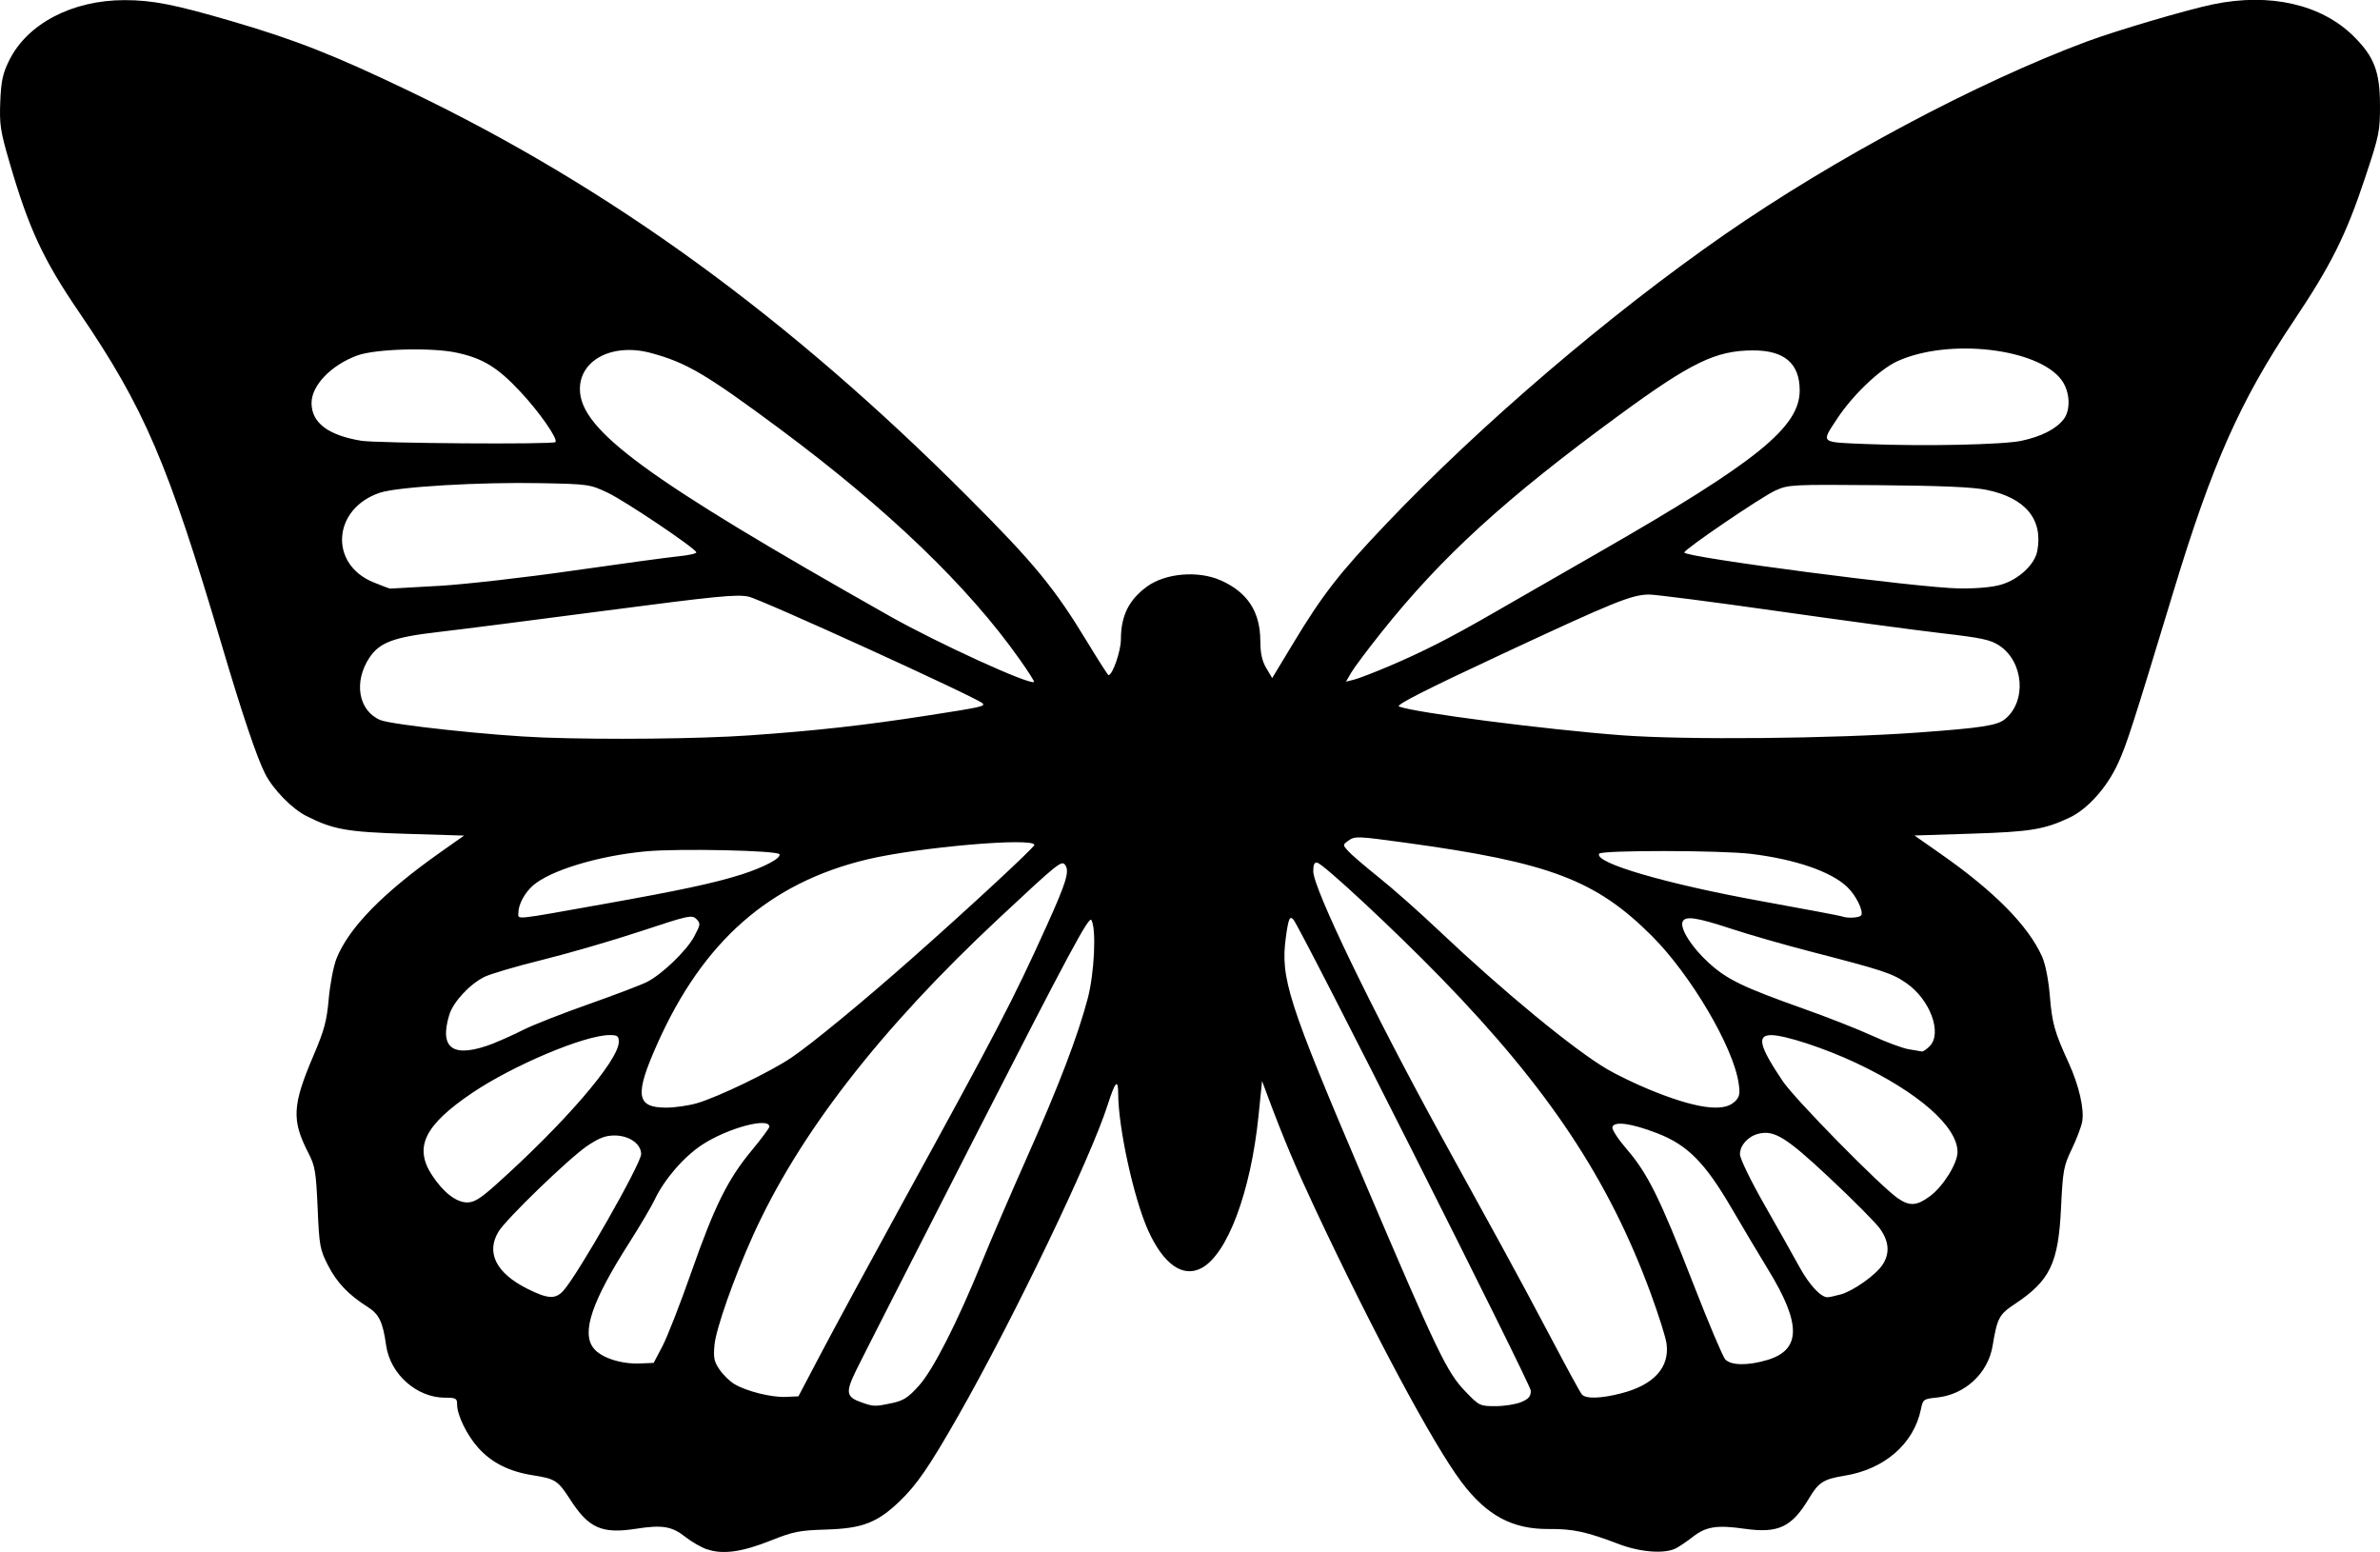 <?xml version="1.0" encoding="UTF-8" standalone="no"?>
<!-- Created with Inkscape (http://www.inkscape.org/) -->

<svg
   width="53.551mm"
   height="34.918mm"
   viewBox="0 0 53.551 34.918"
   version="1.1"
   id="svg1"
   xml:space="preserve"
   xmlns="http://www.w3.org/2000/svg"
   xmlns:svg="http://www.w3.org/2000/svg"><defs
     id="defs1" /><g
     id="layer1"
     transform="translate(-110.42,-57.333)"><path
       style="fill:#000000;stroke-width:1.166"
       d="m 126.332,92.191 c -0.132,-0.046 -0.348,-0.169 -0.48,-0.274 -0.314,-0.249 -0.524,-0.284 -1.125,-0.191 -0.765,0.119 -1.062,-0.013 -1.477,-0.658 -0.275,-0.427 -0.337,-0.467 -0.83,-0.544 -0.537,-0.083 -0.934,-0.281 -1.237,-0.617 -0.256,-0.284 -0.478,-0.737 -0.478,-0.978 0,-0.137 -0.026,-0.152 -0.27,-0.152 -0.639,0 -1.235,-0.529 -1.327,-1.178 -0.074,-0.526 -0.158,-0.701 -0.413,-0.862 -0.433,-0.274 -0.694,-0.547 -0.893,-0.935 -0.184,-0.359 -0.198,-0.436 -0.235,-1.292 -0.036,-0.817 -0.057,-0.943 -0.205,-1.232 -0.385,-0.747 -0.367,-1.079 0.116,-2.209 0.239,-0.56 0.295,-0.767 0.339,-1.266 0.029,-0.328 0.107,-0.733 0.173,-0.901 0.275,-0.694 1.045,-1.482 2.339,-2.395 l 0.533,-0.376 -1.286,-0.039 c -1.351,-0.041 -1.658,-0.096 -2.262,-0.401 -0.327,-0.166 -0.748,-0.596 -0.929,-0.952 -0.187,-0.366 -0.52,-1.356 -0.982,-2.918 -1.202,-4.064 -1.74,-5.318 -3.196,-7.453 -0.821,-1.203 -1.141,-1.893 -1.582,-3.413 -0.197,-0.677 -0.219,-0.827 -0.199,-1.332 0.019,-0.464 0.055,-0.634 0.197,-0.923 0.407,-0.832 1.42,-1.364 2.599,-1.364 0.628,0 1.126,0.098 2.406,0.472 1.451,0.424 2.329,0.771 4.042,1.594 4.503,2.165 8.505,5.078 12.551,9.132 1.473,1.476 1.926,2.028 2.656,3.23 0.253,0.417 0.471,0.758 0.485,0.758 0.091,0 0.279,-0.543 0.279,-0.804 0,-0.527 0.176,-0.886 0.58,-1.184 0.416,-0.307 1.153,-0.371 1.665,-0.145 0.602,0.266 0.889,0.704 0.892,1.36 0.001,0.281 0.038,0.451 0.134,0.614 l 0.133,0.225 0.475,-0.786 c 0.658,-1.09 1.034,-1.573 2.08,-2.673 2.125,-2.236 5.037,-4.725 7.627,-6.521 2.463,-1.708 5.678,-3.421 8.146,-4.34 0.664,-0.247 2.256,-0.716 2.843,-0.838 1.278,-0.264 2.438,4.64e-4 3.164,0.721 0.459,0.456 0.588,0.792 0.591,1.537 0.002,0.594 -0.015,0.682 -0.331,1.632 -0.435,1.309 -0.764,1.968 -1.624,3.253 -1.189,1.776 -1.823,3.202 -2.682,6.034 -0.94,3.096 -1.061,3.47 -1.259,3.903 -0.247,0.538 -0.68,1.023 -1.085,1.215 -0.57,0.27 -0.881,0.321 -2.208,0.363 l -1.286,0.041 0.596,0.417 c 1.205,0.843 1.965,1.614 2.276,2.308 0.075,0.169 0.143,0.512 0.174,0.879 0.051,0.621 0.106,0.818 0.424,1.511 0.232,0.506 0.356,1.048 0.304,1.326 -0.022,0.116 -0.128,0.395 -0.236,0.619 -0.182,0.379 -0.199,0.473 -0.24,1.318 -0.059,1.247 -0.247,1.636 -1.04,2.163 -0.354,0.235 -0.394,0.31 -0.5,0.943 -0.103,0.616 -0.622,1.096 -1.254,1.161 -0.302,0.031 -0.313,0.039 -0.36,0.269 -0.16,0.773 -0.822,1.346 -1.721,1.49 -0.462,0.074 -0.581,0.149 -0.788,0.497 -0.394,0.661 -0.694,0.804 -1.462,0.695 -0.62,-0.088 -0.864,-0.049 -1.162,0.184 -0.121,0.095 -0.289,0.209 -0.373,0.254 -0.25,0.133 -0.803,0.093 -1.29,-0.093 -0.724,-0.277 -1.035,-0.344 -1.566,-0.339 -0.827,0.009 -1.408,-0.303 -1.977,-1.061 -0.641,-0.854 -1.996,-3.385 -3.299,-6.162 -0.435,-0.928 -0.706,-1.571 -1.068,-2.542 l -0.117,-0.314 -0.079,0.779 c -0.175,1.721 -0.704,3.13 -1.289,3.433 -0.418,0.216 -0.848,-0.087 -1.192,-0.843 -0.323,-0.71 -0.676,-2.316 -0.677,-3.083 -4.7e-4,-0.35 -0.068,-0.278 -0.237,0.252 -0.384,1.204 -2.119,4.814 -3.361,6.993 -0.654,1.148 -0.934,1.555 -1.323,1.927 -0.502,0.48 -0.835,0.608 -1.647,0.633 -0.609,0.019 -0.741,0.045 -1.25,0.248 -0.647,0.258 -1.08,0.318 -1.428,0.197 z m 4.157,-3.292 c 0.261,-0.056 0.366,-0.124 0.607,-0.392 0.324,-0.361 0.866,-1.427 1.427,-2.806 0.19,-0.467 0.643,-1.519 1.007,-2.337 0.71,-1.594 1.142,-2.725 1.364,-3.567 0.151,-0.573 0.198,-1.573 0.082,-1.767 -0.055,-0.092 -0.507,0.75 -2.573,4.791 -1.379,2.697 -2.603,5.101 -2.721,5.344 -0.242,0.498 -0.225,0.596 0.126,0.719 0.272,0.095 0.3,0.096 0.68,0.014 z m 14.157,-0.023 c 0.171,-0.071 0.218,-0.127 0.218,-0.257 0,-0.14 -5.181,-10.418 -5.342,-10.598 -0.082,-0.092 -0.112,-0.023 -0.169,0.393 -0.126,0.925 0.04,1.443 1.757,5.47 1.661,3.896 1.865,4.32 2.283,4.754 0.31,0.322 0.325,0.329 0.677,0.329 0.198,0 0.457,-0.041 0.577,-0.091 z m -15.733,-1.133 c 0.291,-0.552 1.086,-2.021 1.768,-3.263 2.211,-4.029 2.528,-4.637 3.287,-6.314 0.438,-0.967 0.518,-1.225 0.424,-1.366 -0.081,-0.122 -0.139,-0.076 -1.492,1.188 -2.684,2.506 -4.513,4.867 -5.543,7.153 -0.423,0.939 -0.826,2.084 -0.86,2.445 -0.028,0.292 -0.011,0.378 0.115,0.561 0.081,0.119 0.233,0.266 0.338,0.327 0.279,0.163 0.836,0.3 1.156,0.285 l 0.279,-0.013 z m 17.981,0.937 c 0.737,-0.188 1.097,-0.583 1.024,-1.12 -0.019,-0.142 -0.181,-0.653 -0.358,-1.135 -0.944,-2.566 -2.304,-4.611 -4.712,-7.087 -1.059,-1.089 -2.643,-2.564 -2.79,-2.597 -0.063,-0.014 -0.089,0.041 -0.089,0.192 0,0.386 1.342,3.162 2.89,5.978 0.455,0.828 1.065,1.938 1.355,2.465 0.29,0.527 0.798,1.473 1.129,2.102 0.331,0.629 0.631,1.179 0.666,1.222 0.086,0.106 0.421,0.099 0.886,-0.02 z m -21.568,-1.063 c 0.109,-0.207 0.401,-0.955 0.649,-1.663 0.524,-1.494 0.821,-2.092 1.364,-2.746 0.216,-0.26 0.392,-0.497 0.392,-0.528 0,-0.221 -0.938,0.031 -1.51,0.405 -0.412,0.269 -0.856,0.782 -1.069,1.234 -0.072,0.153 -0.331,0.591 -0.574,0.973 -0.842,1.319 -1.08,2.021 -0.802,2.372 0.167,0.212 0.616,0.36 1.038,0.343 l 0.314,-0.013 z m 24.857,0.312 c 0.763,-0.226 0.771,-0.808 0.029,-2.021 -0.206,-0.337 -0.581,-0.966 -0.833,-1.398 -0.598,-1.025 -0.992,-1.421 -1.673,-1.683 -0.585,-0.226 -0.977,-0.278 -1.007,-0.134 -0.011,0.053 0.135,0.275 0.324,0.494 0.469,0.542 0.748,1.105 1.484,2.996 0.346,0.89 0.675,1.668 0.73,1.73 0.127,0.14 0.506,0.147 0.945,0.016 z m -27.094,-1.551 c 0.318,-0.341 1.757,-2.865 1.757,-3.082 0,-0.229 -0.27,-0.418 -0.598,-0.418 -0.205,0 -0.348,0.055 -0.616,0.235 -0.403,0.272 -1.821,1.641 -1.994,1.926 -0.288,0.473 -0.055,0.936 0.649,1.288 0.456,0.228 0.627,0.239 0.802,0.051 z m 28.745,0.077 c 0.286,-0.079 0.792,-0.438 0.944,-0.669 0.168,-0.255 0.148,-0.526 -0.06,-0.814 -0.098,-0.136 -0.606,-0.647 -1.128,-1.136 -0.984,-0.922 -1.249,-1.086 -1.608,-0.996 -0.231,0.058 -0.412,0.259 -0.412,0.459 0,0.098 0.233,0.58 0.555,1.145 0.305,0.536 0.659,1.164 0.785,1.395 0.22,0.4 0.478,0.679 0.629,0.678 0.038,-1.98e-4 0.171,-0.028 0.294,-0.063 z m 2.011,-2.211 c 0.297,-0.22 0.62,-0.738 0.62,-0.994 0,-0.571 -0.881,-1.344 -2.285,-2.005 -0.703,-0.331 -1.6,-0.625 -1.907,-0.625 -0.331,0 -0.267,0.253 0.259,1.035 0.276,0.41 2.213,2.38 2.595,2.639 0.264,0.179 0.422,0.168 0.718,-0.05 z m -32.285,-0.243 c 1.554,-1.387 2.783,-2.812 2.783,-3.229 0,-0.131 -0.029,-0.153 -0.206,-0.153 -0.558,0 -2.169,0.678 -3.092,1.301 -1.078,0.728 -1.319,1.225 -0.9,1.858 0.256,0.386 0.541,0.605 0.788,0.606 0.154,5.41e-4 0.293,-0.085 0.628,-0.383 z m 4.545,-1.85 c 0.482,-0.142 1.661,-0.711 2.124,-1.026 0.462,-0.313 1.605,-1.254 2.703,-2.225 1.299,-1.148 2.761,-2.503 2.761,-2.558 0,-0.176 -2.615,0.05 -3.765,0.326 -2.195,0.527 -3.688,1.839 -4.718,4.147 -0.516,1.156 -0.477,1.436 0.198,1.436 0.195,0 0.509,-0.045 0.696,-0.1 z m 23.346,-0.031 c 0.112,-0.112 0.125,-0.176 0.088,-0.424 -0.121,-0.813 -1.076,-2.431 -1.947,-3.303 -1.261,-1.261 -2.304,-1.657 -5.529,-2.099 -1.127,-0.154 -1.157,-0.155 -1.313,-0.042 -0.119,0.087 -0.119,0.09 0.004,0.228 0.069,0.077 0.379,0.343 0.689,0.591 0.311,0.248 0.913,0.781 1.339,1.185 1.463,1.384 3.051,2.692 3.806,3.134 0.207,0.121 0.623,0.323 0.924,0.447 1.043,0.432 1.692,0.526 1.937,0.281 z m -27.916,-1.32 c 0.164,-0.064 0.467,-0.201 0.673,-0.305 0.206,-0.104 0.863,-0.362 1.459,-0.572 0.596,-0.211 1.186,-0.435 1.311,-0.499 0.343,-0.175 0.894,-0.707 1.064,-1.027 0.141,-0.266 0.144,-0.291 0.046,-0.389 -0.098,-0.098 -0.179,-0.081 -1.254,0.276 -0.632,0.209 -1.629,0.499 -2.216,0.644 -0.587,0.145 -1.174,0.318 -1.305,0.385 -0.336,0.171 -0.7,0.567 -0.786,0.857 -0.232,0.773 0.103,0.983 1.009,0.632 z m 32.302,0.071 c 0.292,-0.292 0.012,-1.052 -0.525,-1.422 -0.322,-0.222 -0.516,-0.286 -2.173,-0.714 -0.569,-0.147 -1.366,-0.376 -1.769,-0.509 -0.785,-0.258 -1.038,-0.294 -1.092,-0.154 -0.059,0.154 0.207,0.572 0.583,0.916 0.416,0.381 0.771,0.552 2.145,1.04 0.539,0.191 1.235,0.465 1.545,0.608 0.311,0.143 0.678,0.279 0.816,0.302 0.138,0.023 0.272,0.046 0.298,0.05 0.026,0.004 0.104,-0.049 0.173,-0.118 z m -29.856,-3.196 c 1.76,-0.314 2.515,-0.476 3.123,-0.669 0.509,-0.162 0.904,-0.373 0.853,-0.456 -0.053,-0.085 -2.274,-0.133 -3.008,-0.064 -1.065,0.099 -2.155,0.43 -2.541,0.772 -0.183,0.162 -0.324,0.425 -0.324,0.606 0,0.162 -0.154,0.177 1.897,-0.189 z m 28.317,0.249 c 0.058,-0.095 -0.122,-0.457 -0.32,-0.642 -0.368,-0.345 -1.162,-0.617 -2.155,-0.739 -0.677,-0.083 -3.37,-0.086 -3.42,-0.005 -0.126,0.204 1.494,0.678 3.657,1.07 0.956,0.173 1.767,0.327 1.801,0.34 0.124,0.05 0.401,0.034 0.438,-0.025 z m -25.005,-4.048 c 1.477,-0.103 2.559,-0.223 3.985,-0.444 1.233,-0.191 1.319,-0.21 1.248,-0.278 -0.138,-0.132 -4.984,-2.341 -5.265,-2.399 -0.268,-0.056 -0.738,-0.009 -3.232,0.318 -1.605,0.211 -3.297,0.427 -3.76,0.48 -0.992,0.114 -1.31,0.234 -1.537,0.576 -0.36,0.544 -0.249,1.19 0.241,1.401 0.249,0.108 2.536,0.354 3.676,0.395 1.41,0.052 3.512,0.03 4.644,-0.049 z m 26.294,-0.064 c 1.419,-0.103 1.771,-0.157 1.946,-0.301 0.492,-0.401 0.423,-1.29 -0.128,-1.655 -0.198,-0.131 -0.396,-0.173 -1.292,-0.277 -0.582,-0.067 -2.25,-0.292 -3.705,-0.499 -1.455,-0.207 -2.754,-0.374 -2.887,-0.372 -0.395,0.006 -0.783,0.164 -3.315,1.345 -1.724,0.804 -2.388,1.142 -2.308,1.174 0.343,0.137 3.278,0.516 5.007,0.647 1.438,0.109 4.756,0.078 6.683,-0.062 z m -20.224,-1.645 c -1.16,-1.645 -2.975,-3.388 -5.41,-5.195 -1.65,-1.224 -2.087,-1.481 -2.884,-1.697 -0.858,-0.232 -1.606,0.149 -1.601,0.817 0.007,0.919 1.492,2.006 6.956,5.093 1.092,0.617 3.167,1.565 3.263,1.49 0.012,-0.01 -0.133,-0.238 -0.323,-0.507 z m 8.298,0.159 c 0.771,-0.328 1.368,-0.631 2.294,-1.164 0.414,-0.238 1.53,-0.879 2.479,-1.424 3.522,-2.022 4.48,-2.796 4.48,-3.622 0,-0.609 -0.347,-0.904 -1.06,-0.9 -0.828,0.004 -1.381,0.271 -2.981,1.442 -2.574,1.883 -4.008,3.191 -5.373,4.903 -0.307,0.385 -0.611,0.791 -0.676,0.903 l -0.119,0.204 0.181,-0.045 c 0.1,-0.025 0.448,-0.158 0.774,-0.297 z m -21.364,-1.812 c 0.587,-0.035 1.942,-0.189 3.012,-0.343 1.07,-0.154 2.137,-0.298 2.371,-0.322 0.234,-0.023 0.418,-0.064 0.408,-0.091 -0.038,-0.103 -1.603,-1.155 -1.992,-1.339 -0.401,-0.19 -0.434,-0.195 -1.495,-0.216 -1.386,-0.028 -3.232,0.081 -3.633,0.215 -1.064,0.355 -1.153,1.606 -0.143,2.016 0.188,0.077 0.357,0.14 0.374,0.141 0.017,7.26e-4 0.511,-0.027 1.098,-0.062 z m 35.152,-0.029 c 0.395,-0.117 0.754,-0.452 0.811,-0.757 0.134,-0.712 -0.268,-1.195 -1.139,-1.374 -0.309,-0.063 -1.013,-0.094 -2.443,-0.106 -1.946,-0.016 -2.017,-0.013 -2.31,0.12 -0.314,0.142 -2.051,1.324 -2.051,1.395 0,0.106 5.287,0.797 6.186,0.808 0.399,0.005 0.748,-0.027 0.947,-0.086 z m 0.461,-3.237 c 0.443,-0.095 0.768,-0.261 0.941,-0.48 0.167,-0.212 0.146,-0.629 -0.046,-0.887 -0.532,-0.717 -2.548,-0.946 -3.696,-0.42 -0.396,0.181 -1.007,0.765 -1.355,1.296 -0.362,0.552 -0.397,0.523 0.673,0.566 1.294,0.053 3.067,0.015 3.483,-0.074 z m -32.993,0.031 c 0.065,-0.065 -0.352,-0.666 -0.785,-1.13 -0.516,-0.553 -0.849,-0.757 -1.444,-0.883 -0.566,-0.121 -1.825,-0.084 -2.229,0.064 -0.589,0.217 -1.029,0.674 -1.029,1.07 0,0.442 0.37,0.724 1.113,0.848 0.352,0.059 4.319,0.087 4.375,0.031 z"
       id="path6" /></g></svg>

